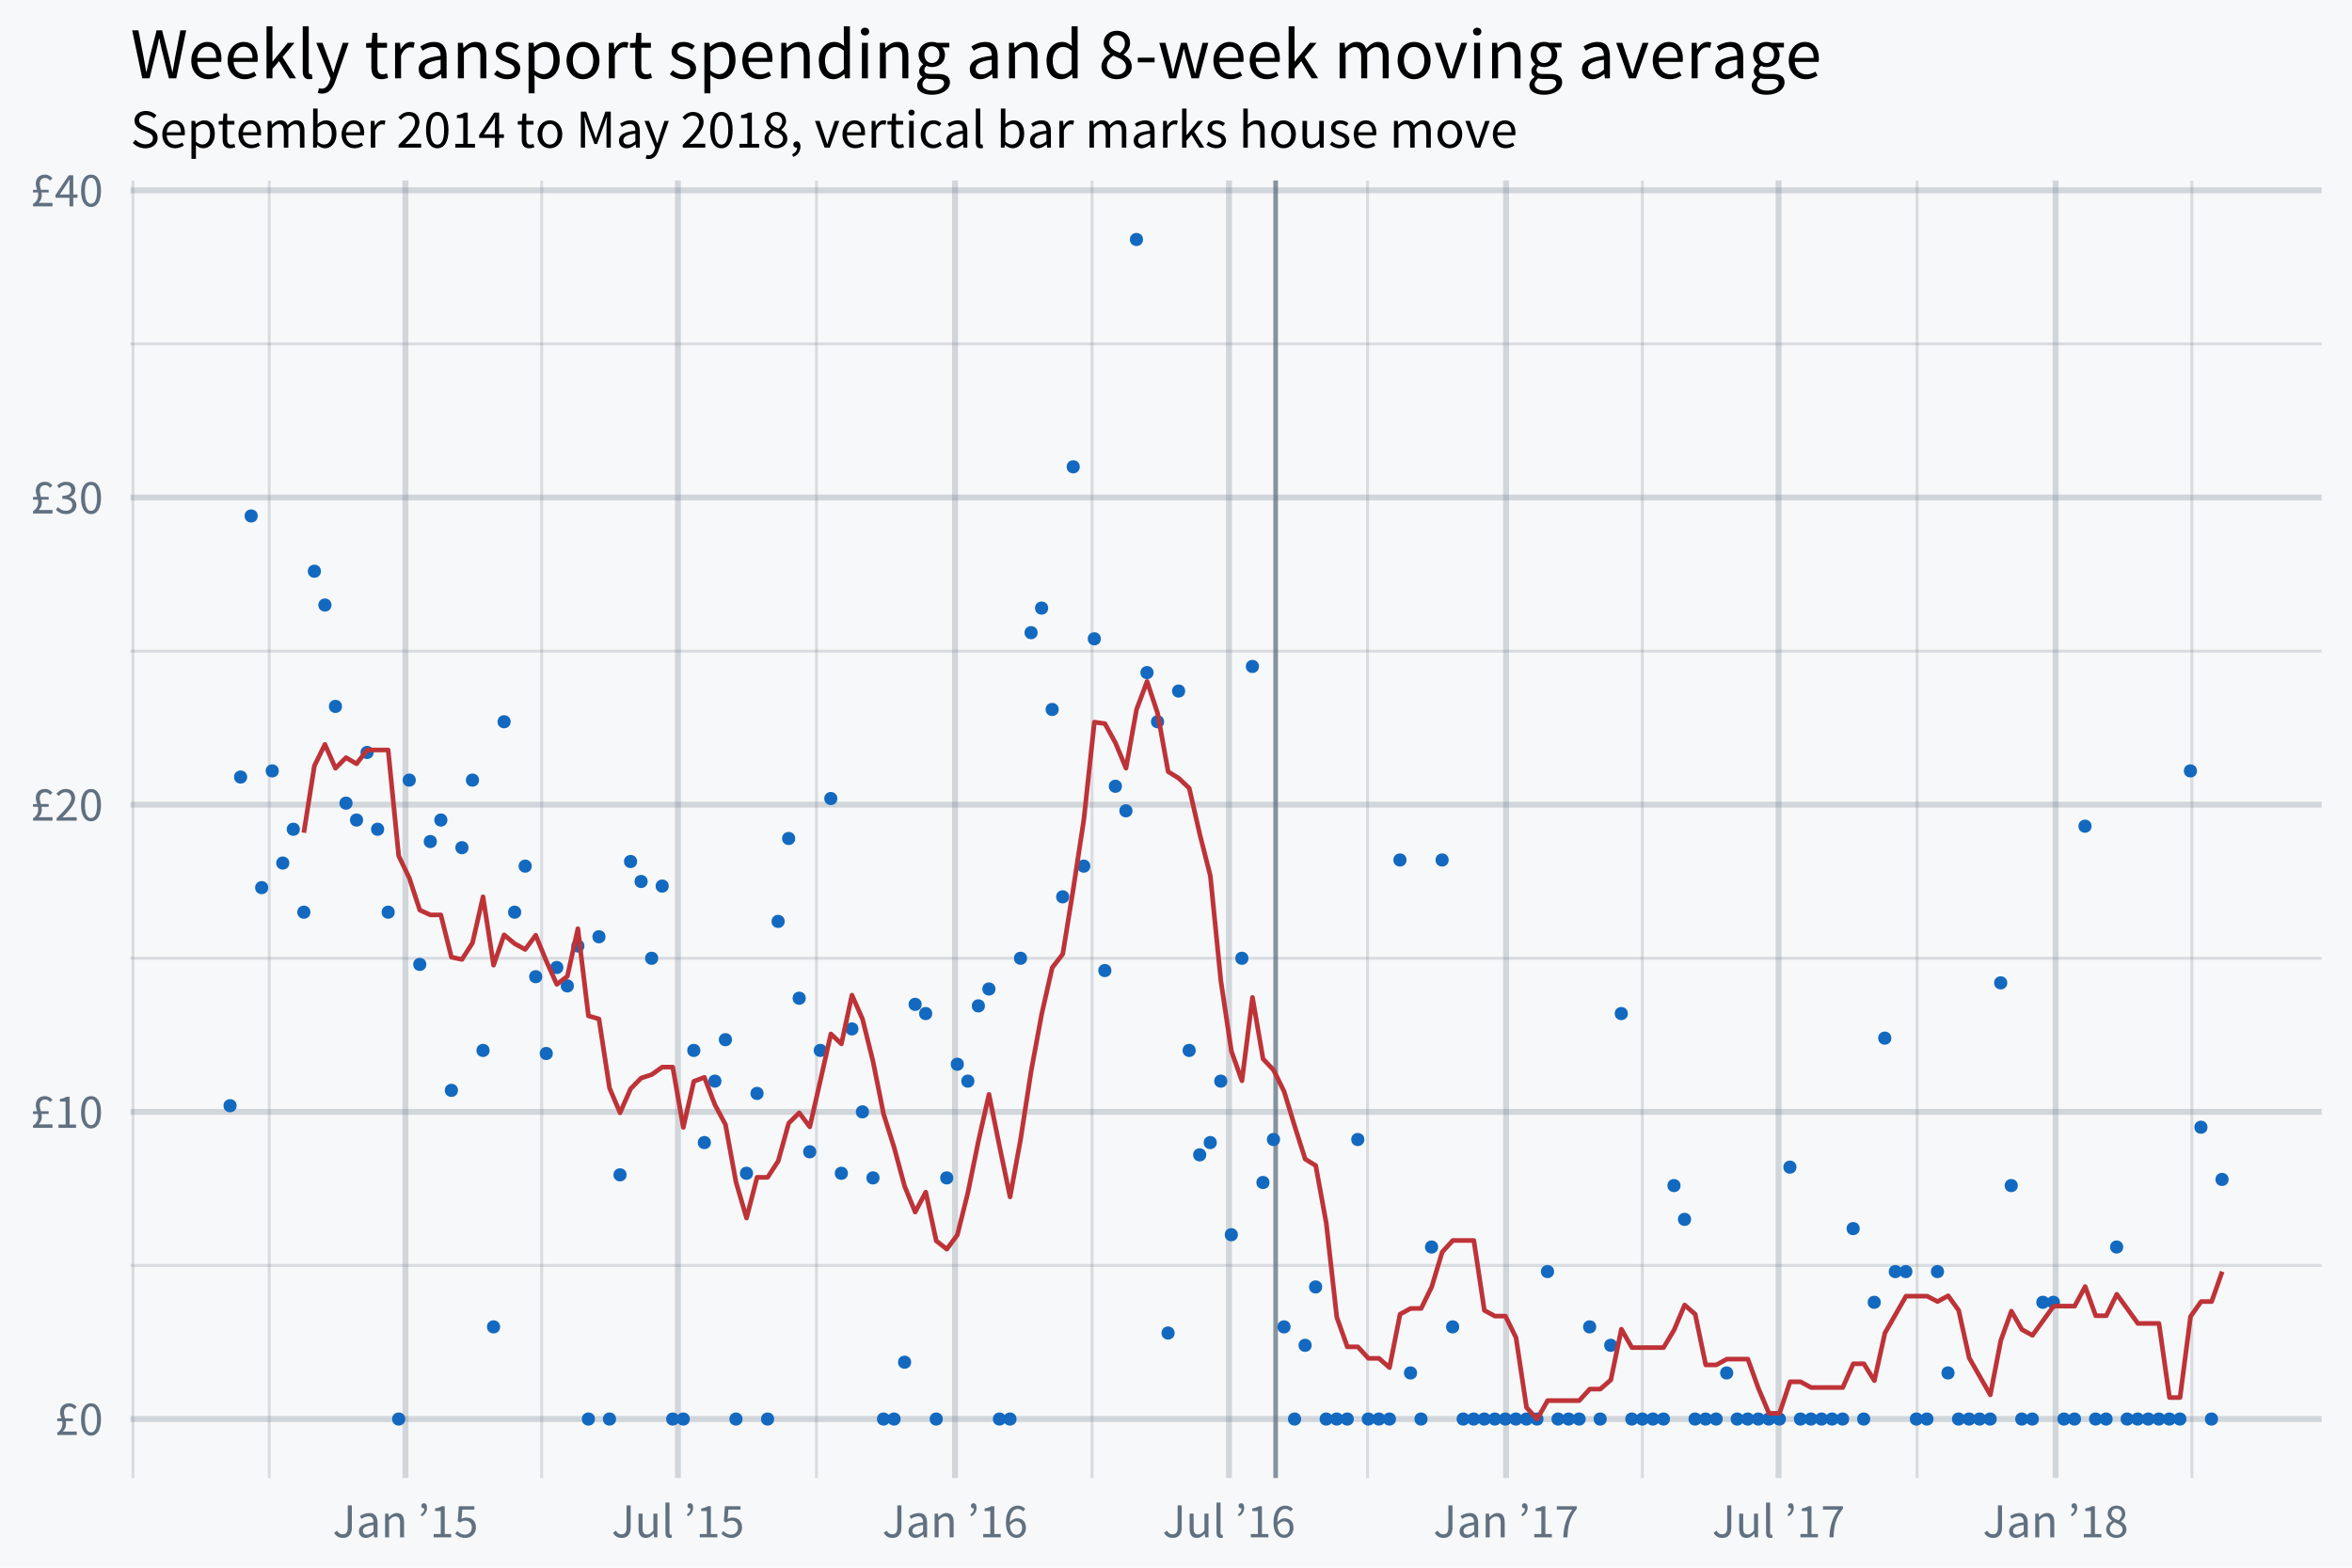 <svg xmlns="http://www.w3.org/2000/svg" xmlns:xlink="http://www.w3.org/1999/xlink" width="720" height="480" viewBox="0 0 540 360"><defs><symbol overflow="visible" id="A"><path d="M1.922-.797v-.047c.453-.453.703-.937.703-1.719 0-.234-.031-.421-.063-.624h1.641v-.626H2.422c-.14-.484-.266-.921-.266-1.39 0-.766.438-1.313 1.235-1.313.515 0 .859.25 1.14.594l.532-.516c-.391-.484-.938-.843-1.735-.843-1.25 0-2.078.797-2.078 2.062 0 .469.156.922.297 1.407h-.203l-.75.03v.595h1.125c.047.203.078.39.078.609 0 .844-.438 1.61-1.188 2.015V0h4.47v-.797zm0 0"/></symbol><symbol overflow="visible" id="B"><path d="M2.797.14c1.422 0 2.281-1.343 2.281-3.734 0-2.406-.86-3.687-2.281-3.687C1.359-7.281.5-6 .5-3.594c0 2.39.86 3.735 2.297 3.735zm0-.75c-.844 0-1.406-.89-1.406-2.984s.562-2.953 1.406-2.953c.828 0 1.375.86 1.375 2.953 0 2.094-.547 2.985-1.375 2.985zm0 0"/></symbol><symbol overflow="visible" id="C"><path d="M.89 0h4.032v-.766H3.438V-7.14h-.704c-.39.235-.859.407-1.515.516v.594h1.297v5.265H.89zm0 0"/></symbol><symbol overflow="visible" id="D"><path d="M.453 0h4.61v-.797H2.983c-.359 0-.796.031-1.187.063C3.484-2.5 4.703-3.828 4.703-5.172c0-1.266-.812-2.11-2.14-2.11-.922 0-1.563.438-2.157 1.095l.531.515c.407-.484.922-.86 1.516-.86.906 0 1.36.579 1.36 1.407 0 1.14-1.22 2.438-3.36 4.578zm0 0"/></symbol><symbol overflow="visible" id="E"><path d="M.297-.875C.766-.344 1.5.141 2.64.141 3.953.14 5-.641 5-1.906c0-.985-.688-1.61-1.547-1.813v-.047c.766-.296 1.297-.843 1.297-1.703 0-1.156-.89-1.812-2.14-1.812-.844 0-1.5.375-2.047.89l.484.594c.437-.437.937-.734 1.531-.734.766 0 1.235.437 1.235 1.125 0 .75-.5 1.343-2.032 1.343v.704c1.703 0 2.282.562 2.282 1.421 0 .797-.61 1.313-1.47 1.313-.843 0-1.405-.406-1.827-.86zm0 0"/></symbol><symbol overflow="visible" id="F"><path d="M1.172-2.719l1.656-2.437c.203-.344.406-.657.594-1h.047c-.031.375-.063.984-.063 1.375v2.062zm4.078 0h-.969V-7.14H3.25L.187-2.578v.61h3.22V0h.874v-1.969h.969zm0 0"/></symbol><symbol overflow="visible" id="G"><path d="M.344-1.047C.766-.266 1.438.141 2.375.141c1.438 0 2.031-1.032 2.031-2.297v-5.188H3.47v5.094c0 1.125-.406 1.563-1.188 1.563-.515 0-.937-.25-1.265-.829zm0 0"/></symbol><symbol overflow="visible" id="H"><path d="M.656-1.406C.656-.438 1.328.14 2.25.14c.672 0 1.281-.36 1.813-.797h.015L4.156 0h.766v-3.344c0-1.344-.563-2.234-1.89-2.234-.876 0-1.641.375-2.141.703l.359.64c.438-.296.984-.577 1.625-.577.89 0 1.125.671 1.125 1.359-2.313.265-3.344.86-3.344 2.047zm.906-.078c0-.688.61-1.141 2.438-1.36v1.516c-.531.469-.969.719-1.484.719-.547 0-.954-.25-.954-.875zm0 0"/></symbol><symbol overflow="visible" id="I"><path d="M.922 0h.922v-3.938c.547-.562.922-.843 1.484-.843.719 0 1.031.437 1.031 1.453V0h.922v-3.453c0-1.39-.515-2.125-1.656-2.125-.75 0-1.313.406-1.828.922h-.031l-.079-.782H.922zm0 0"/></symbol><symbol overflow="visible" id="K"><path d="M.969-4.828c.765-.453 1.187-1.094 1.187-1.984 0-.657-.265-1.016-.703-1.016-.344 0-.594.234-.594.625 0 .36.282.562.594.562.031 0 .063 0 .094-.015 0 .656-.281 1.031-.844 1.406zm0 0"/></symbol><symbol overflow="visible" id="L"><path d="M.281-.844c.485.5 1.203.985 2.344.985 1.234 0 2.406-.875 2.406-2.422 0-1.547-1-2.25-2.218-2.25-.438 0-.766.125-1.094.297l.187-2.125h2.766v-.782H1.094L.859-3.703l.5.312c.422-.28.72-.437 1.22-.437.921 0 1.515.578 1.515 1.562 0 1-.688 1.641-1.563 1.641-.844 0-1.375-.39-1.797-.813zm0 0"/></symbol><symbol overflow="visible" id="M"><path d="M.844-2c0 1.39.515 2.14 1.672 2.14.75 0 1.28-.39 1.78-.984h.032L4.406 0h.766v-5.438H4.25v3.86c-.516.64-.906.922-1.453.922-.719 0-1.031-.438-1.031-1.469v-3.313H.844zm0 0"/></symbol><symbol overflow="visible" id="N"><path d="M.922-1.094c0 .797.281 1.235.969 1.235.25 0 .406-.047.53-.094l-.124-.703c-.094.031-.14.031-.203.031-.14 0-.25-.11-.25-.406v-6.953H.922zm0 0"/></symbol><symbol overflow="visible" id="O"><path d="M3-.594c-.906 0-1.453-.75-1.563-2.14.485-.672 1.032-.938 1.485-.938.89 0 1.328.578 1.328 1.516C4.25-1.22 3.703-.594 3-.594zm1.984-5.922c-.406-.437-.953-.765-1.718-.765C1.844-7.281.53-6.171.53-3.313.531-1.015 1.61.142 3 .142c1.156 0 2.125-.938 2.125-2.297 0-1.469-.813-2.219-2.047-2.219-.578 0-1.219.36-1.672.906.047-2.265.89-3.047 1.89-3.047.438 0 .876.22 1.173.563zm0 0"/></symbol><symbol overflow="visible" id="P"><path d="M1.984 0h.954c.124-2.797.468-4.406 2.156-6.578v-.563H.5v.782h3.563C2.64-4.391 2.109-2.688 1.983 0zm0 0"/></symbol><symbol overflow="visible" id="Q"><path d="M1.281-1.922c0-.64.438-1.172 1-1.547 1.031.406 1.938.75 1.938 1.672 0 .734-.563 1.25-1.39 1.25-.876 0-1.548-.578-1.548-1.375zm2.032-1.984c-.876-.328-1.657-.688-1.657-1.531 0-.704.5-1.157 1.157-1.157.78 0 1.25.563 1.25 1.266 0 .516-.282 1-.75 1.422zM.453-1.828c0 1.14 1 1.969 2.344 1.969 1.39 0 2.312-.844 2.312-1.907 0-.968-.609-1.468-1.25-1.843v-.047c.438-.328.985-.969.985-1.719 0-1.11-.766-1.906-2.016-1.906-1.14 0-2.015.734-2.015 1.843 0 .75.468 1.266.984 1.641v.047c-.672.36-1.344 1-1.344 1.922zm0 0"/></symbol><symbol overflow="visible" id="R"><path d="M.531-1.078A3.982 3.982 0 0 0 3.421.156c1.735 0 2.813-1.047 2.813-2.36 0-1.218-.75-1.796-1.703-2.202l-1.172-.5c-.656-.282-1.375-.578-1.375-1.375 0-.75.625-1.219 1.547-1.219.766 0 1.375.313 1.875.781l.563-.672A3.39 3.39 0 0 0 3.53-8.406c-1.5 0-2.594.922-2.594 2.187 0 1.203.891 1.797 1.672 2.125l1.188.516c.781.36 1.36.625 1.36 1.469 0 .796-.641 1.343-1.72 1.343-.859 0-1.687-.421-2.28-1.03zm0 0"/></symbol><symbol overflow="visible" id="S"><path d="M.578-3.047c0 2 1.297 3.203 2.938 3.203C4.344.156 5-.14 5.53-.484l-.375-.672c-.453.281-.937.468-1.515.468-1.172 0-1.97-.828-2.047-2.14h4.14c.016-.156.032-.36.032-.578 0-1.75-.875-2.86-2.438-2.86-1.406 0-2.75 1.22-2.75 3.22zm1.016-.469c.125-1.234.906-1.937 1.75-1.937.969 0 1.515.687 1.515 1.937zm0 0"/></symbol><symbol overflow="visible" id="T"><path d="M2.047-.547c.562.438 1.125.703 1.687.703 1.407 0 2.657-1.234 2.657-3.297 0-1.906-.844-3.125-2.422-3.125-.719 0-1.406.391-1.953.844h-.032l-.093-.703h-.86v8.703h1.032V.516zm.015-.812v-3.22c.61-.53 1.126-.827 1.641-.827 1.156 0 1.61.906 1.61 2.265 0 1.5-.735 2.422-1.75 2.422-.407 0-.938-.172-1.5-.64zm0 0"/></symbol><symbol overflow="visible" id="U"><path d="M1.203-1.89c0 1.202.453 2.046 1.75 2.046.39 0 .797-.125 1.14-.234L3.892-.86c-.204.078-.485.171-.688.171-.703 0-.953-.437-.953-1.187v-3.406h1.656v-.844H2.25v-1.703h-.86l-.124 1.703-.97.063v.78h.907zm0 0"/></symbol><symbol overflow="visible" id="V"><path d="M1.031 0h1.032v-4.438c.562-.625 1.078-.937 1.546-.937.766 0 1.141.484 1.141 1.64V0h1.031v-4.438c.563-.625 1.063-.937 1.532-.937.765 0 1.14.484 1.14 1.64V0h1.031v-3.875c0-1.563-.609-2.39-1.859-2.39-.75 0-1.375.468-2.016 1.171-.25-.734-.765-1.172-1.687-1.172-.735 0-1.375.454-1.906 1.032h-.032l-.093-.891h-.86zm0 0"/></symbol><symbol overflow="visible" id="W"><path d="M1.031 0h.828l.094-.61h.031c.547.485 1.188.766 1.75.766 1.407 0 2.657-1.234 2.657-3.312 0-1.89-.844-3.11-2.438-3.11-.672 0-1.36.36-1.906.844l.015-1.11v-2.437h-1.03zm1.032-1.36v-3.218c.578-.531 1.124-.828 1.64-.828 1.156 0 1.61.906 1.61 2.265 0 1.5-.735 2.422-1.75 2.422-.407 0-.954-.172-1.5-.64zm0 0"/></symbol><symbol overflow="visible" id="X"><path d="M1.031 0h1.032v-3.922c.421-1.047 1.03-1.422 1.546-1.422.25 0 .391.047.594.11l.203-.907c-.203-.093-.39-.125-.656-.125-.688 0-1.313.485-1.734 1.25h-.032l-.093-1.109h-.86zm0 0"/></symbol><symbol overflow="visible" id="Z"><path d="M.5 0h5.188v-.89H3.358c-.406 0-.906.03-1.343.078 1.906-2 3.28-3.5 3.28-5 0-1.422-.921-2.375-2.405-2.375-1.047 0-1.766.5-2.438 1.218l.594.594c.469-.531 1.047-.969 1.719-.969 1.015 0 1.515.657 1.515 1.578 0 1.297-1.36 2.75-3.781 5.157zm0 0"/></symbol><symbol overflow="visible" id="aa"><path d="M3.14.156c1.594 0 2.563-1.5 2.563-4.203 0-2.687-.969-4.14-2.562-4.14-1.61 0-2.594 1.453-2.594 4.14C.547-1.344 1.53.156 3.14.156zm0-.844c-.953 0-1.578-1-1.578-3.359 0-2.344.625-3.312 1.579-3.312.921 0 1.562.968 1.562 3.312 0 2.36-.64 3.36-1.562 3.36zm0 0"/></symbol><symbol overflow="visible" id="ab"><path d="M1 0h4.531v-.86H3.86V-8.03h-.78c-.454.265-.97.469-1.704.594v.656h1.453V-.86H1zm0 0"/></symbol><symbol overflow="visible" id="ac"><path d="M1.313-3.047l1.875-2.75c.218-.39.453-.734.656-1.125h.047c-.032.422-.063 1.11-.063 1.547v2.328zm4.593 0H4.813V-8.03H3.655L.22-2.891v.672h3.61V0h.983v-2.219h1.094zm0 0"/></symbol><symbol overflow="visible" id="ad"><path d="M.578-3.047C.578-1.016 1.922.156 3.406.156c1.5 0 2.844-1.172 2.844-3.203 0-2.047-1.344-3.219-2.844-3.219-1.484 0-2.828 1.172-2.828 3.22zm1.078 0c0-1.406.719-2.375 1.75-2.375 1.063 0 1.766.969 1.766 2.375 0 1.39-.703 2.344-1.766 2.344-1.031 0-1.75-.953-1.75-2.344zm0 0"/></symbol><symbol overflow="visible" id="ae"><path d="M1.14 0h.97v-4.547c0-.734-.094-1.719-.141-2.437h.047l.656 1.828L4.266-.828h.593l1.594-4.328.656-1.828h.063c-.063.718-.14 1.703-.14 2.437V0h.984v-8.266H6.78L5.203-3.828l-.578 1.687h-.047l-.61-1.687-1.593-4.438H1.141zm0 0"/></symbol><symbol overflow="visible" id="af"><path d="M.734-1.594c0 1.11.766 1.75 1.797 1.75.75 0 1.438-.406 2.031-.89h.016L4.672 0h.86v-3.75c0-1.531-.626-2.516-2.126-2.516-.984 0-1.844.422-2.406.782l.406.718c.485-.328 1.11-.656 1.828-.656 1 0 1.266.766 1.266 1.547-2.61.281-3.766.953-3.766 2.281zm1.016-.062c0-.782.688-1.297 2.75-1.547V-1.5c-.594.531-1.094.813-1.672.813-.61 0-1.078-.282-1.078-.97zm0 0"/></symbol><symbol overflow="visible" id="ag"><path d="M.61 1.688L.421 2.5c.187.078.437.125.719.125C2.375 2.625 3 1.719 3.42.5l2.313-6.625H4.72l-1.094 3.39c-.156.547-.344 1.172-.516 1.735h-.046a73.762 73.762 0 0 0-.594-1.734l-1.25-3.391H.156L2.61.015 2.47.47c-.25.75-.688 1.312-1.39 1.312-.141 0-.329-.062-.47-.093zm0 0"/></symbol><symbol overflow="visible" id="ah"><path d="M1.453-2.156c0-.735.469-1.313 1.11-1.75 1.171.469 2.187.844 2.187 1.875 0 .828-.64 1.422-1.578 1.422-.985 0-1.719-.657-1.719-1.547zM3.72-4.375c-.969-.39-1.86-.781-1.86-1.75 0-.781.563-1.297 1.297-1.297.89 0 1.406.64 1.406 1.422 0 .594-.312 1.14-.843 1.625zM.516-2.047C.516-.78 1.64.156 3.14.156c1.562 0 2.609-.953 2.609-2.14 0-1.094-.688-1.657-1.406-2.079v-.046c.5-.375 1.11-1.094 1.11-1.938 0-1.25-.876-2.14-2.266-2.14-1.297 0-2.282.828-2.282 2.062 0 .844.531 1.438 1.125 1.86v.046C1.266-3.812.516-3.094.516-2.047zm0 0"/></symbol><symbol overflow="visible" id="ai"><path d="M.844 2.14C1.859 1.72 2.5.876 2.5-.218c0-.75-.328-1.218-.875-1.218-.422 0-.766.28-.766.734 0 .469.344.719.735.719.047 0 .093 0 .125-.016 0 .688-.422 1.219-1.125 1.531zm0 0"/></symbol><symbol overflow="visible" id="aj"><path d="M2.36 0h1.203l2.171-6.125h-1.03L3.546-2.641C3.375-2.047 3.172-1.42 3-.844h-.047c-.187-.578-.39-1.203-.578-1.797L1.219-6.125H.156zm0 0"/></symbol><symbol overflow="visible" id="ak"><path d="M1.563-7.375c.406 0 .718-.281.718-.672 0-.406-.312-.672-.719-.672-.406 0-.718.266-.718.672 0 .39.312.672.719.672zM1.03 0h1.032v-6.125H1.03zm0 0"/></symbol><symbol overflow="visible" id="al"><path d="M.578-3.047c0 2.031 1.25 3.203 2.875 3.203.735 0 1.438-.312 1.985-.797l-.47-.687c-.359.328-.843.625-1.437.625-1.11 0-1.875-.953-1.875-2.344 0-1.406.797-2.375 1.907-2.375.5 0 .874.234 1.234.547l.516-.672a2.498 2.498 0 0 0-1.782-.719c-1.578 0-2.953 1.172-2.953 3.22zm0 0"/></symbol><symbol overflow="visible" id="am"><path d="M1.031-1.234c0 .89.313 1.39 1.094 1.39.281 0 .453-.047.594-.11l-.14-.78c-.11.03-.157.03-.22.03-.156 0-.296-.124-.296-.452V-8.97H1.03zm0 0"/></symbol><symbol overflow="visible" id="an"><path d="M1.031 0h1.016v-1.61l1.156-1.343L4.984 0h1.141L3.797-3.672l2.047-2.453h-1.14l-2.61 3.234h-.047v-6.078H1.03zm0 0"/></symbol><symbol overflow="visible" id="ao"><path d="M.36-.688c.578.47 1.406.844 2.265.844 1.453 0 2.25-.844 2.25-1.828 0-1.156-.984-1.531-1.86-1.86C2.313-3.796 1.657-4 1.657-4.577c0-.469.344-.89 1.11-.89.546 0 .984.234 1.406.546l.484-.656c-.468-.375-1.125-.688-1.89-.688-1.329 0-2.11.75-2.11 1.735 0 1.031.953 1.453 1.828 1.765.657.25 1.391.532 1.391 1.157 0 .53-.406.953-1.203.953-.735 0-1.281-.297-1.797-.735zm0 0"/></symbol><symbol overflow="visible" id="ap"><path d="M1.031 0h1.032v-4.438c.624-.609 1.046-.937 1.671-.937.813 0 1.172.484 1.172 1.64V0h1.032v-3.875c0-1.563-.579-2.39-1.875-2.39-.844 0-1.454.452-2.032 1l.031-1.266V-8.97h-1.03zm0 0"/></symbol><symbol overflow="visible" id="aq"><path d="M.938-2.234c0 1.546.593 2.39 1.89 2.39.844 0 1.438-.453 2.016-1.11h.031L4.969 0h.843v-6.125h-1.03v4.344C4.202-1.063 3.765-.75 3.14-.75c-.813 0-1.157-.484-1.157-1.625v-3.75H.938zm0 0"/></symbol><symbol overflow="visible" id="ar"><path d="M2.719 0H4.39l1.625-6.64c.187-.844.39-1.641.546-2.5h.079c.156.859.328 1.656.53 2.5L8.829 0h1.688l2.28-11.016h-1.343l-1.156 6c-.219 1.172-.422 2.36-.625 3.547h-.063c-.265-1.187-.546-2.39-.812-3.547l-1.531-6H6l-1.531 6c-.25 1.172-.516 2.36-.782 3.547h-.062c-.203-1.187-.438-2.36-.64-3.547l-1.157-6H.391zm0 0"/></symbol><symbol overflow="visible" id="as"><path d="M.766-4.063C.766-1.39 2.5.204 4.687.204c1.11 0 1.985-.39 2.688-.844l-.484-.906c-.61.39-1.266.64-2.032.64-1.562 0-2.625-1.109-2.718-2.874h5.5c.03-.203.046-.469.046-.75 0-2.344-1.171-3.828-3.25-3.828C2.563-8.36.767-6.734.767-4.063zm1.343-.625c.172-1.64 1.22-2.578 2.36-2.578 1.281 0 2.015.922 2.015 2.579zm0 0"/></symbol><symbol overflow="visible" id="at"><path d="M1.375 0h1.36v-2.156l1.53-1.781L6.657 0h1.5L5.062-4.89l2.735-3.266H6.266L2.78-3.86h-.047v-8.094H1.375zm0 0"/></symbol><symbol overflow="visible" id="au"><path d="M1.375-1.64c0 1.187.422 1.843 1.469 1.843.36 0 .594-.047.781-.14L3.437-.97c-.14.031-.218.031-.296.031-.204 0-.391-.171-.391-.609v-10.406H1.375zm0 0"/></symbol><symbol overflow="visible" id="av"><path d="M.828 2.25L.547 3.344c.281.094.594.172.969.172C3.156 3.516 4 2.28 4.562.672l3.079-8.828H6.297L4.844-3.641c-.219.72-.453 1.563-.688 2.297h-.078c-.25-.75-.531-1.593-.781-2.297L1.625-8.156H.203L3.484.016l-.187.609c-.344 1-.922 1.75-1.86 1.75-.187 0-.453-.078-.609-.125zm0 0"/></symbol><symbol overflow="visible" id="ax"><path d="M1.61-2.516c0 1.61.593 2.72 2.343 2.72.5 0 1.047-.157 1.5-.298L5.187-1.14c-.265.094-.64.22-.921.22C3.328-.922 3-1.5 3-2.5v-4.531h2.203v-1.125H3v-2.297H1.844l-.172 2.297-1.266.078v1.047H1.61zm0 0"/></symbol><symbol overflow="visible" id="ay"><path d="M1.375 0H2.75v-5.234c.563-1.391 1.375-1.891 2.078-1.891.328 0 .516.047.781.14l.266-1.218c-.266-.11-.516-.156-.875-.156-.922 0-1.766.656-2.313 1.671h-.046l-.125-1.468H1.375zm0 0"/></symbol><symbol overflow="visible" id="az"><path d="M.969-2.11C.969-.655 2 .204 3.375.204c1.016 0 1.922-.531 2.703-1.172h.031L6.234 0h1.141v-5c0-2.031-.844-3.36-2.844-3.36-1.312 0-2.453.563-3.203 1.047l.547.97c.64-.438 1.484-.876 2.438-.876C5.64-7.219 6-6.219 6-5.172 2.516-4.782.969-3.89.969-2.109zm1.36-.109c0-1.047.937-1.719 3.671-2.047V-2c-.797.703-1.453 1.094-2.234 1.094-.813 0-1.438-.39-1.438-1.313zm0 0"/></symbol><symbol overflow="visible" id="aA"><path d="M1.375 0H2.75v-5.906c.828-.828 1.406-1.266 2.234-1.266 1.079 0 1.547.656 1.547 2.188V0h1.375v-5.172c0-2.078-.765-3.187-2.484-3.187-1.125 0-1.969.593-2.734 1.375H2.64l-.125-1.172H1.375zm0 0"/></symbol><symbol overflow="visible" id="aB"><path d="M.469-.922C1.25-.282 2.344.203 3.516.203 5.437.203 6.5-.907 6.5-2.234c0-1.547-1.313-2.032-2.484-2.47-.922-.359-1.813-.64-1.813-1.405 0-.625.469-1.188 1.485-1.188.734 0 1.312.313 1.874.734l.657-.875c-.625-.5-1.516-.921-2.547-.921-1.75 0-2.797 1-2.797 2.312 0 1.375 1.281 1.938 2.438 2.36.89.328 1.859.703 1.859 1.53 0 .72-.531 1.282-1.61 1.282-.968 0-1.703-.406-2.406-.969zm0 0"/></symbol><symbol overflow="visible" id="aC"><path d="M2.719-.734c.765.578 1.515.937 2.265.937 1.875 0 3.532-1.625 3.532-4.406 0-2.531-1.125-4.156-3.22-4.156-.968 0-1.874.515-2.609 1.14h-.046l-.125-.937H1.375V3.438H2.75V.688zm.031-1.079v-4.28c.813-.72 1.5-1.11 2.188-1.11 1.546 0 2.156 1.203 2.156 3 0 2.016-1 3.25-2.344 3.25-.531 0-1.25-.235-2-.86zm0 0"/></symbol><symbol overflow="visible" id="aD"><path d="M.766-4.063c0 2.704 1.78 4.266 3.78 4.266 2 0 3.782-1.562 3.782-4.266 0-2.734-1.781-4.296-3.781-4.296S.766-6.797.766-4.063zm1.437 0c0-1.89.953-3.156 2.344-3.156 1.422 0 2.36 1.266 2.36 3.157 0 1.859-.938 3.125-2.36 3.125-1.39 0-2.344-1.266-2.344-3.125zm0 0"/></symbol><symbol overflow="visible" id="aE"><path d="M.797-4.063c0 2.72 1.312 4.266 3.375 4.266C5.125.203 6-.328 6.64-.953h.046l.11.953h1.14v-11.953h-1.39v3.14l.078 1.391c-.734-.594-1.344-.937-2.297-.937-1.86 0-3.531 1.64-3.531 4.296zm1.422-.015c0-1.875 1.047-3.125 2.344-3.125.671 0 1.296.234 1.984.86v4.265c-.672.75-1.328 1.125-2.078 1.125-1.422 0-2.25-1.188-2.25-3.125zm0 0"/></symbol><symbol overflow="visible" id="aF"><path d="M2.078-9.844c.547 0 .969-.375.969-.89 0-.532-.422-.891-.969-.891-.531 0-.953.36-.953.89 0 .516.422.891.953.891zM1.375 0H2.75v-8.156H1.375zm0 0"/></symbol><symbol overflow="visible" id="aG"><path d="M1.969 1.375c0-.469.25-.953.843-1.375.344.094.735.14 1.047.14h1.422c1.047 0 1.64.25 1.64 1 0 .86-1.03 1.673-2.593 1.673-1.469 0-2.36-.563-2.36-1.438zM.75 1.563c0 1.406 1.39 2.203 3.375 2.203 2.547 0 4.14-1.313 4.14-2.829C8.266-.421 7.313-1 5.407-1H3.828c-1.11 0-1.437-.375-1.437-.89 0-.454.234-.735.515-.985.375.188.828.281 1.219.281 1.672 0 3-1.078 3-2.828 0-.687-.281-1.312-.672-1.687h1.672v-1.047H5.297a3.214 3.214 0 0 0-1.172-.203c-1.656 0-3.063 1.125-3.063 2.906 0 .969.516 1.766 1.047 2.187v.079c-.406.28-.89.812-.89 1.515 0 .625.328 1.063.734 1.313v.078C1.203.219.75.875.75 1.563zm3.375-5.079c-.938 0-1.719-.75-1.719-1.937 0-1.203.766-1.906 1.719-1.906.969 0 1.734.703 1.734 1.906 0 1.187-.78 1.937-1.734 1.937zm0 0"/></symbol><symbol overflow="visible" id="aH"><path d="M1.938-2.875c0-.969.625-1.766 1.484-2.328 1.547.625 2.906 1.125 2.906 2.5 0 1.11-.86 1.875-2.094 1.875-1.312 0-2.296-.844-2.296-2.047zm3.015-2.969c-1.297-.5-2.469-1.047-2.469-2.312 0-1.047.735-1.735 1.735-1.735 1.172 0 1.86.844 1.86 1.891 0 .797-.407 1.516-1.126 2.156zM.687-2.734c0 1.687 1.5 2.937 3.516 2.937 2.078 0 3.453-1.266 3.453-2.86 0-1.437-.906-2.202-1.86-2.75v-.062c.657-.515 1.47-1.468 1.47-2.593 0-1.657-1.157-2.86-3.016-2.86-1.734 0-3.047 1.11-3.047 2.766 0 1.125.719 1.906 1.5 2.469v.062c-1 .531-2.015 1.5-2.015 2.89zm0 0"/></symbol><symbol overflow="visible" id="aI"><path d="M.688-3.672h3.859v-1.062H.687zm0 0"/></symbol><symbol overflow="visible" id="aJ"><path d="M2.672 0h1.61l1.14-4.36c.219-.78.39-1.546.578-2.374h.063c.203.828.359 1.578.562 2.343L7.797 0h1.672l2.187-8.156h-1.312L9.156-3.437c-.172.765-.328 1.5-.5 2.265h-.078c-.187-.766-.36-1.5-.562-2.266L6.734-8.155H5.391L4.125-3.437c-.188.75-.36 1.5-.547 2.265h-.062c-.157-.766-.313-1.5-.5-2.266L1.812-8.155H.407zm0 0"/></symbol><symbol overflow="visible" id="aK"><path d="M1.375 0H2.75v-5.906c.766-.844 1.453-1.266 2.047-1.266 1.047 0 1.531.656 1.531 2.188V0h1.375v-5.906c.766-.844 1.422-1.266 2.063-1.266 1.015 0 1.5.656 1.5 2.188V0h1.375v-5.172c0-2.078-.797-3.187-2.485-3.187-.984 0-1.828.64-2.687 1.562-.328-.984-1-1.562-2.25-1.562-.969 0-1.828.593-2.532 1.375h-.046l-.125-1.172H1.375zm0 0"/></symbol><symbol overflow="visible" id="aL"><path d="M3.14 0h1.61l2.89-8.156H6.282L4.734-3.531c-.234.812-.5 1.64-.734 2.406h-.063a48.317 48.317 0 0 1-.765-2.406L1.625-8.156H.203zm0 0"/></symbol><clipPath id="a"><path d="M29.953 290H534v1H29.953zm0 0"/></clipPath><clipPath id="b"><path d="M29.953 219H534v2H29.953zm0 0"/></clipPath><clipPath id="c"><path d="M29.953 149H534v1H29.953zm0 0"/></clipPath><clipPath id="d"><path d="M29.953 78H534v2H29.953zm0 0"/></clipPath><clipPath id="e"><path d="M30 41.453h1V340h-1zm0 0"/></clipPath><clipPath id="f"><path d="M61 41.453h2V340h-2zm0 0"/></clipPath><clipPath id="g"><path d="M124 41.453h1V340h-1zm0 0"/></clipPath><clipPath id="h"><path d="M187 41.453h1V340h-1zm0 0"/></clipPath><clipPath id="i"><path d="M250 41.453h2V340h-2zm0 0"/></clipPath><clipPath id="j"><path d="M313 41.453h2V340h-2zm0 0"/></clipPath><clipPath id="k"><path d="M376 41.453h2V340h-2zm0 0"/></clipPath><clipPath id="l"><path d="M439 41.453h2V340h-2zm0 0"/></clipPath><clipPath id="m"><path d="M502 41.453h2V340h-2zm0 0"/></clipPath><clipPath id="n"><path d="M29.953 325H534v2H29.953zm0 0"/></clipPath><clipPath id="o"><path d="M29.953 254H534v3H29.953zm0 0"/></clipPath><clipPath id="p"><path d="M29.953 184H534v2H29.953zm0 0"/></clipPath><clipPath id="q"><path d="M29.953 113H534v2H29.953zm0 0"/></clipPath><clipPath id="r"><path d="M29.953 43H534v2H29.953zm0 0"/></clipPath><clipPath id="s"><path d="M92 41.453h2v298.953h-2zm0 0"/></clipPath><clipPath id="t"><path d="M154 41.453h3v298.953h-3zm0 0"/></clipPath><clipPath id="u"><path d="M218 41.453h2v298.953h-2zm0 0"/></clipPath><clipPath id="v"><path d="M281 41.453h2v298.953h-2zm0 0"/></clipPath><clipPath id="w"><path d="M345 41.453h2v298.953h-2zm0 0"/></clipPath><clipPath id="x"><path d="M407 41.453h3v298.953h-3zm0 0"/></clipPath><clipPath id="y"><path d="M471 41.453h2v298.953h-2zm0 0"/></clipPath><clipPath id="z"><path d="M292 41.453h2V340h-2zm0 0"/></clipPath></defs><path fill="#fff" d="M0 0h540v360H0z"/><path fill="#f7f8f9" d="M0 0h540v360H0z"/><g clip-path="url(#a)"><path d="M29.953 290.594h503.074" fill="none" stroke-width=".679" stroke-linejoin="round" stroke="#607080" stroke-opacity=".2" stroke-miterlimit="10"/></g><g clip-path="url(#b)"><path d="M29.953 220.055h503.074" fill="none" stroke-width=".679" stroke-linejoin="round" stroke="#607080" stroke-opacity=".2" stroke-miterlimit="10"/></g><g clip-path="url(#c)"><path d="M29.953 149.516h503.074" fill="none" stroke-width=".679" stroke-linejoin="round" stroke="#607080" stroke-opacity=".2" stroke-miterlimit="10"/></g><g clip-path="url(#d)"><path d="M29.953 78.977h503.074" fill="none" stroke-width=".679" stroke-linejoin="round" stroke="#607080" stroke-opacity=".2" stroke-miterlimit="10"/></g><g clip-path="url(#e)"><path d="M30.535 339.406V41.453" fill="none" stroke-width=".679" stroke-linejoin="round" stroke="#607080" stroke-opacity=".2" stroke-miterlimit="10"/></g><g clip-path="url(#f)"><path d="M61.813 339.406V41.453" fill="none" stroke-width=".679" stroke-linejoin="round" stroke="#607080" stroke-opacity=".2" stroke-miterlimit="10"/></g><g clip-path="url(#g)"><path d="M124.367 339.406V41.453" fill="none" stroke-width=".679" stroke-linejoin="round" stroke="#607080" stroke-opacity=".2" stroke-miterlimit="10"/></g><g clip-path="url(#h)"><path d="M187.453 339.406V41.453" fill="none" stroke-width=".679" stroke-linejoin="round" stroke="#607080" stroke-opacity=".2" stroke-miterlimit="10"/></g><g clip-path="url(#i)"><path d="M250.715 339.406V41.453" fill="none" stroke-width=".679" stroke-linejoin="round" stroke="#607080" stroke-opacity=".2" stroke-miterlimit="10"/></g><g clip-path="url(#j)"><path d="M313.973 339.406V41.453" fill="none" stroke-width=".679" stroke-linejoin="round" stroke="#607080" stroke-opacity=".2" stroke-miterlimit="10"/></g><g clip-path="url(#k)"><path d="M377.063 339.406V41.453" fill="none" stroke-width=".679" stroke-linejoin="round" stroke="#607080" stroke-opacity=".2" stroke-miterlimit="10"/></g><g clip-path="url(#l)"><path d="M440.148 339.406V41.453" fill="none" stroke-width=".679" stroke-linejoin="round" stroke="#607080" stroke-opacity=".2" stroke-miterlimit="10"/></g><g clip-path="url(#m)"><path d="M503.234 339.406V41.453" fill="none" stroke-width=".679" stroke-linejoin="round" stroke="#607080" stroke-opacity=".2" stroke-miterlimit="10"/></g><g clip-path="url(#n)"><path d="M29.953 325.863h503.074" fill="none" stroke-width="1.358" stroke-linejoin="round" stroke="#607080" stroke-opacity=".251" stroke-miterlimit="10"/></g><g clip-path="url(#o)"><path d="M29.953 255.324h503.074" fill="none" stroke-width="1.358" stroke-linejoin="round" stroke="#607080" stroke-opacity=".251" stroke-miterlimit="10"/></g><g clip-path="url(#p)"><path d="M29.953 184.785h503.074" fill="none" stroke-width="1.358" stroke-linejoin="round" stroke="#607080" stroke-opacity=".251" stroke-miterlimit="10"/></g><g clip-path="url(#q)"><path d="M29.953 114.246h503.074" fill="none" stroke-width="1.358" stroke-linejoin="round" stroke="#607080" stroke-opacity=".251" stroke-miterlimit="10"/></g><g clip-path="url(#r)"><path d="M29.953 43.71h503.074" fill="none" stroke-width="1.358" stroke-linejoin="round" stroke="#607080" stroke-opacity=".251" stroke-miterlimit="10"/></g><g clip-path="url(#s)"><path d="M93.09 339.406V41.453" fill="none" stroke-width="1.358" stroke-linejoin="round" stroke="#607080" stroke-opacity=".251" stroke-miterlimit="10"/></g><g clip-path="url(#t)"><path d="M155.645 339.406V41.453" fill="none" stroke-width="1.358" stroke-linejoin="round" stroke="#607080" stroke-opacity=".251" stroke-miterlimit="10"/></g><g clip-path="url(#u)"><path d="M219.266 339.406V41.453" fill="none" stroke-width="1.358" stroke-linejoin="round" stroke="#607080" stroke-opacity=".251" stroke-miterlimit="10"/></g><g clip-path="url(#v)"><path d="M282.164 339.406V41.453" fill="none" stroke-width="1.358" stroke-linejoin="round" stroke="#607080" stroke-opacity=".251" stroke-miterlimit="10"/></g><g clip-path="url(#w)"><path d="M345.785 339.406V41.453" fill="none" stroke-width="1.358" stroke-linejoin="round" stroke="#607080" stroke-opacity=".251" stroke-miterlimit="10"/></g><g clip-path="url(#x)"><path d="M408.34 339.406V41.453" fill="none" stroke-width="1.358" stroke-linejoin="round" stroke="#607080" stroke-opacity=".251" stroke-miterlimit="10"/></g><g clip-path="url(#y)"><path d="M471.957 339.406V41.453" fill="none" stroke-width="1.358" stroke-linejoin="round" stroke="#607080" stroke-opacity=".251" stroke-miterlimit="10"/></g><g clip-path="url(#z)"><path d="M292.879 339.406V41.453" fill="none" stroke-width="1.067" stroke-linejoin="round" stroke="#607080" stroke-opacity=".749" stroke-miterlimit="10"/></g><path d="M53.977 253.914c0 1.54-2.309 1.54-2.309 0 0-1.539 2.309-1.539 2.309 0M56.395 178.438c0 1.539-2.31 1.539-2.31 0 0-1.54 2.31-1.54 2.31 0M58.816 118.48c0 1.54-2.308 1.54-2.308 0 0-1.539 2.308-1.539 2.308 0M61.234 203.832c0 1.54-2.308 1.54-2.308 0 0-1.539 2.308-1.539 2.308 0M63.656 177.027c0 1.54-2.312 1.54-2.312 0 0-1.539 2.312-1.539 2.312 0M66.074 198.188c0 1.539-2.308 1.539-2.308 0 0-1.54 2.308-1.54 2.308 0M68.496 190.43c0 1.539-2.312 1.539-2.312 0 0-1.54 2.312-1.54 2.312 0M70.914 209.473c0 1.543-2.309 1.543-2.309 0 0-1.54 2.31-1.54 2.31 0M73.332 131.176c0 1.539-2.309 1.539-2.309 0 0-1.54 2.309-1.54 2.309 0M75.754 138.938c0 1.539-2.309 1.539-2.309 0 0-1.54 2.309-1.54 2.309 0M78.172 162.215c0 1.539-2.309 1.539-2.309 0 0-1.54 2.309-1.54 2.309 0M80.594 184.434c0 1.539-2.309 1.539-2.309 0 0-1.54 2.309-1.54 2.309 0M83.012 188.313c0 1.539-2.309 1.539-2.309 0 0-1.54 2.309-1.54 2.309 0M85.434 172.793c0 1.539-2.309 1.539-2.309 0 0-1.54 2.309-1.54 2.309 0M87.852 190.43c0 1.539-2.309 1.539-2.309 0 0-1.54 2.309-1.54 2.309 0M90.273 209.473c0 1.543-2.308 1.543-2.308 0 0-1.54 2.308-1.54 2.308 0M92.691 325.863c0 1.54-2.308 1.54-2.308 0 0-1.539 2.308-1.539 2.308 0M95.113 179.145c0 1.539-2.312 1.539-2.312 0 0-1.543 2.312-1.543 2.312 0M97.531 221.465c0 1.539-2.308 1.539-2.308 0 0-1.54 2.308-1.54 2.308 0M99.953 193.25c0 1.54-2.312 1.54-2.312 0s2.312-1.54 2.312 0M102.371 188.313c0 1.539-2.308 1.539-2.308 0 0-1.54 2.308-1.54 2.308 0M104.79 250.387c0 1.539-2.31 1.539-2.31 0 0-1.54 2.31-1.54 2.31 0M107.21 194.66c0 1.54-2.308 1.54-2.308 0 0-1.539 2.309-1.539 2.309 0M109.629 179.145c0 1.539-2.309 1.539-2.309 0 0-1.543 2.309-1.543 2.309 0M112.05 241.215c0 1.543-2.308 1.543-2.308 0 0-1.54 2.309-1.54 2.309 0M114.469 304.7c0 1.542-2.309 1.542-2.309 0 0-1.54 2.309-1.54 2.309 0M116.89 165.742c0 1.54-2.308 1.54-2.308 0 0-1.539 2.309-1.539 2.309 0M119.309 209.473c0 1.543-2.309 1.543-2.309 0 0-1.54 2.309-1.54 2.309 0M121.73 198.895c0 1.539-2.308 1.539-2.308 0 0-1.54 2.308-1.54 2.308 0M124.148 224.29c0 1.538-2.308 1.538-2.308 0 0-1.544 2.308-1.544 2.308 0M126.57 241.922c0 1.539-2.308 1.539-2.308 0 0-1.54 2.308-1.54 2.308 0M128.988 222.172c0 1.539-2.308 1.539-2.308 0 0-1.54 2.308-1.54 2.308 0M131.41 226.402c0 1.54-2.312 1.54-2.312 0 0-1.539 2.312-1.539 2.312 0M133.828 217.234c0 1.54-2.308 1.54-2.308 0 0-1.539 2.308-1.539 2.308 0M136.246 325.863c0 1.54-2.309 1.54-2.309 0 0-1.539 2.31-1.539 2.31 0M138.668 215.117c0 1.54-2.309 1.54-2.309 0 0-1.539 2.309-1.539 2.309 0M141.086 325.863c0 1.54-2.309 1.54-2.309 0 0-1.539 2.309-1.539 2.309 0M143.508 269.785c0 1.54-2.309 1.54-2.309 0 0-1.539 2.309-1.539 2.309 0M145.926 197.836c0 1.539-2.309 1.539-2.309 0 0-1.54 2.309-1.54 2.309 0M148.348 202.422c0 1.539-2.309 1.539-2.309 0 0-1.54 2.309-1.54 2.309 0M150.766 220.055c0 1.539-2.309 1.539-2.309 0 0-1.54 2.309-1.54 2.309 0M153.188 203.48c0 1.54-2.31 1.54-2.31 0 0-1.542 2.31-1.542 2.31 0M155.605 325.863c0 1.54-2.308 1.54-2.308 0 0-1.539 2.308-1.539 2.308 0M158.027 325.863c0 1.54-2.308 1.54-2.308 0 0-1.539 2.308-1.539 2.308 0M160.445 241.215c0 1.543-2.308 1.543-2.308 0 0-1.54 2.308-1.54 2.308 0M162.867 262.379c0 1.539-2.312 1.539-2.312 0 0-1.54 2.312-1.54 2.312 0M165.285 248.27c0 1.539-2.308 1.539-2.308 0 0-1.54 2.308-1.54 2.308 0M167.707 238.746c0 1.543-2.312 1.543-2.312 0 0-1.539 2.312-1.539 2.312 0M170.125 325.863c0 1.54-2.309 1.54-2.309 0 0-1.539 2.309-1.539 2.309 0M172.543 269.434c0 1.539-2.309 1.539-2.309 0 0-1.543 2.309-1.543 2.309 0M174.965 251.094c0 1.539-2.309 1.539-2.309 0 0-1.543 2.309-1.543 2.309 0M177.383 325.863c0 1.54-2.309 1.54-2.309 0 0-1.539 2.309-1.539 2.309 0M179.805 211.59c0 1.539-2.309 1.539-2.309 0 0-1.54 2.309-1.54 2.309 0M182.223 192.547c0 1.539-2.309 1.539-2.309 0 0-1.543 2.309-1.543 2.309 0M184.645 229.227c0 1.539-2.31 1.539-2.31 0 0-1.54 2.31-1.54 2.31 0M187.063 264.496c0 1.54-2.31 1.54-2.31 0 0-1.543 2.31-1.543 2.31 0M189.484 241.215c0 1.543-2.308 1.543-2.308 0 0-1.54 2.308-1.54 2.308 0M191.902 183.375c0 1.54-2.308 1.54-2.308 0s2.308-1.54 2.308 0M194.324 269.434c0 1.539-2.312 1.539-2.312 0 0-1.543 2.312-1.543 2.312 0M196.742 236.277c0 1.54-2.308 1.54-2.308 0 0-1.539 2.308-1.539 2.308 0M199.164 255.324c0 1.54-2.312 1.54-2.312 0 0-1.539 2.312-1.539 2.312 0M201.582 270.488c0 1.543-2.309 1.543-2.309 0 0-1.539 2.309-1.539 2.309 0M204 325.863c0 1.54-2.309 1.54-2.309 0 0-1.539 2.309-1.539 2.309 0M206.422 325.863c0 1.54-2.309 1.54-2.309 0 0-1.539 2.309-1.539 2.309 0M208.84 312.813c0 1.539-2.309 1.539-2.309 0 0-1.54 2.309-1.54 2.309 0M211.262 230.637c0 1.539-2.309 1.539-2.309 0 0-1.54 2.309-1.54 2.309 0M213.68 232.754c0 1.539-2.309 1.539-2.309 0 0-1.543 2.309-1.543 2.309 0M216.102 325.863c0 1.54-2.309 1.54-2.309 0 0-1.539 2.309-1.539 2.309 0M218.52 270.488c0 1.543-2.31 1.543-2.31 0 0-1.539 2.31-1.539 2.31 0M220.941 244.39c0 1.54-2.308 1.54-2.308 0 0-1.538 2.308-1.538 2.308 0M223.36 248.27c0 1.539-2.31 1.539-2.31 0 0-1.54 2.31-1.54 2.31 0M225.781 230.988c0 1.54-2.308 1.54-2.308 0 0-1.539 2.308-1.539 2.308 0M228.2 227.11c0 1.538-2.31 1.538-2.31 0 0-1.54 2.31-1.54 2.31 0M230.621 325.863c0 1.54-2.312 1.54-2.312 0 0-1.539 2.312-1.539 2.312 0M233.04 325.863c0 1.54-2.31 1.54-2.31 0 0-1.539 2.31-1.539 2.31 0M235.457 220.055c0 1.539-2.309 1.539-2.309 0 0-1.54 2.309-1.54 2.309 0M237.879 145.285c0 1.54-2.309 1.54-2.309 0 0-1.539 2.309-1.539 2.309 0M240.297 139.64c0 1.54-2.309 1.54-2.309 0 0-1.538 2.309-1.538 2.309 0M242.719 162.918c0 1.539-2.309 1.539-2.309 0 0-1.54 2.309-1.54 2.309 0M245.137 205.95c0 1.538-2.309 1.538-2.309 0 0-1.544 2.309-1.544 2.309 0M247.559 107.195c0 1.54-2.309 1.54-2.309 0 0-1.539 2.309-1.539 2.309 0M249.977 198.895c0 1.539-2.309 1.539-2.309 0 0-1.54 2.309-1.54 2.309 0M252.398 146.695c0 1.54-2.308 1.54-2.308 0 0-1.539 2.308-1.539 2.308 0M254.816 222.875c0 1.543-2.308 1.543-2.308 0 0-1.54 2.308-1.54 2.308 0M257.238 180.555c0 1.539-2.308 1.539-2.308 0 0-1.54 2.308-1.54 2.308 0M259.656 186.195c0 1.54-2.308 1.54-2.308 0 0-1.539 2.308-1.539 2.308 0M262.078 54.996c0 1.54-2.312 1.54-2.312 0 0-1.539 2.312-1.539 2.312 0M264.496 154.453c0 1.54-2.308 1.54-2.308 0 0-1.539 2.308-1.539 2.308 0M266.918 165.742c0 1.54-2.313 1.54-2.313 0 0-1.539 2.313-1.539 2.313 0M269.336 306.113c0 1.54-2.309 1.54-2.309 0 0-1.539 2.309-1.539 2.309 0M271.754 158.688c0 1.539-2.309 1.539-2.309 0 0-1.54 2.309-1.54 2.309 0M274.176 241.215c0 1.543-2.309 1.543-2.309 0 0-1.54 2.309-1.54 2.309 0M276.594 265.2c0 1.538-2.309 1.538-2.309 0 0-1.54 2.309-1.54 2.309 0M279.016 262.379c0 1.539-2.309 1.539-2.309 0 0-1.54 2.309-1.54 2.309 0M281.434 248.27c0 1.539-2.309 1.539-2.309 0 0-1.54 2.309-1.54 2.309 0M283.855 283.54c0 1.538-2.308 1.538-2.308 0 0-1.54 2.308-1.54 2.308 0M286.273 220.055c0 1.539-2.308 1.539-2.308 0 0-1.54 2.308-1.54 2.308 0M288.695 153.043c0 1.539-2.308 1.539-2.308 0 0-1.54 2.308-1.54 2.308 0M291.113 271.547c0 1.539-2.308 1.539-2.308 0 0-1.54 2.308-1.54 2.308 0M293.535 261.672c0 1.539-2.312 1.539-2.312 0 0-1.54 2.312-1.54 2.312 0M295.953 304.7c0 1.542-2.308 1.542-2.308 0 0-1.54 2.308-1.54 2.308 0M298.375 325.863c0 1.54-2.313 1.54-2.313 0 0-1.539 2.313-1.539 2.313 0M300.793 308.934c0 1.539-2.309 1.539-2.309 0 0-1.54 2.309-1.54 2.309 0M303.21 295.531c0 1.54-2.308 1.54-2.308 0 0-1.539 2.309-1.539 2.309 0M305.633 325.863c0 1.54-2.309 1.54-2.309 0 0-1.539 2.309-1.539 2.309 0M308.05 325.863c0 1.54-2.308 1.54-2.308 0 0-1.539 2.309-1.539 2.309 0M310.473 325.863c0 1.54-2.309 1.54-2.309 0 0-1.539 2.309-1.539 2.309 0M312.89 261.672c0 1.539-2.308 1.539-2.308 0 0-1.54 2.309-1.54 2.309 0M315.313 325.863c0 1.54-2.31 1.54-2.31 0 0-1.539 2.31-1.539 2.31 0M317.73 325.863c0 1.54-2.308 1.54-2.308 0 0-1.539 2.308-1.539 2.308 0M320.152 325.863c0 1.54-2.308 1.54-2.308 0 0-1.539 2.308-1.539 2.308 0M322.57 197.484c0 1.54-2.308 1.54-2.308 0 0-1.539 2.308-1.539 2.308 0M324.992 315.281c0 1.54-2.308 1.54-2.308 0 0-1.539 2.308-1.539 2.308 0M327.41 325.863c0 1.54-2.308 1.54-2.308 0 0-1.539 2.308-1.539 2.308 0M329.832 286.36c0 1.542-2.312 1.542-2.312 0 0-1.54 2.312-1.54 2.312 0M332.25 197.484c0 1.54-2.309 1.54-2.309 0 0-1.539 2.309-1.539 2.309 0M334.672 304.7c0 1.542-2.313 1.542-2.313 0 0-1.54 2.313-1.54 2.313 0M337.09 325.863c0 1.54-2.309 1.54-2.309 0 0-1.539 2.309-1.539 2.309 0M339.508 325.863c0 1.54-2.309 1.54-2.309 0 0-1.539 2.309-1.539 2.309 0M341.93 325.863c0 1.54-2.309 1.54-2.309 0 0-1.539 2.309-1.539 2.309 0M344.348 325.863c0 1.54-2.309 1.54-2.309 0 0-1.539 2.309-1.539 2.309 0M346.77 325.863c0 1.54-2.31 1.54-2.31 0 0-1.539 2.31-1.539 2.31 0M349.188 325.863c0 1.54-2.31 1.54-2.31 0 0-1.539 2.31-1.539 2.31 0M351.61 325.863c0 1.54-2.31 1.54-2.31 0 0-1.539 2.31-1.539 2.31 0M354.027 325.863c0 1.54-2.308 1.54-2.308 0 0-1.539 2.308-1.539 2.308 0M356.45 292.004c0 1.539-2.31 1.539-2.31 0 0-1.54 2.31-1.54 2.31 0M358.867 325.863c0 1.54-2.308 1.54-2.308 0 0-1.539 2.308-1.539 2.308 0M361.29 325.863c0 1.54-2.313 1.54-2.313 0 0-1.539 2.312-1.539 2.312 0M363.707 325.863c0 1.54-2.309 1.54-2.309 0 0-1.539 2.309-1.539 2.309 0M366.129 304.7c0 1.542-2.313 1.542-2.313 0 0-1.54 2.313-1.54 2.313 0M368.547 325.863c0 1.54-2.309 1.54-2.309 0 0-1.539 2.309-1.539 2.309 0M370.965 308.934c0 1.539-2.309 1.539-2.309 0 0-1.54 2.309-1.54 2.309 0M373.387 232.754c0 1.539-2.309 1.539-2.309 0 0-1.543 2.309-1.543 2.309 0M375.805 325.863c0 1.54-2.309 1.54-2.309 0 0-1.539 2.309-1.539 2.309 0M378.227 325.863c0 1.54-2.309 1.54-2.309 0 0-1.539 2.309-1.539 2.309 0M380.645 325.863c0 1.54-2.31 1.54-2.31 0 0-1.539 2.31-1.539 2.31 0M383.066 325.863c0 1.54-2.308 1.54-2.308 0 0-1.539 2.308-1.539 2.308 0M385.484 272.254c0 1.539-2.308 1.539-2.308 0 0-1.54 2.308-1.54 2.308 0M387.906 280.012c0 1.539-2.308 1.539-2.308 0 0-1.54 2.308-1.54 2.308 0M390.324 325.863c0 1.54-2.308 1.54-2.308 0 0-1.539 2.308-1.539 2.308 0M392.746 325.863c0 1.54-2.312 1.54-2.312 0 0-1.539 2.312-1.539 2.312 0M395.164 325.863c0 1.54-2.309 1.54-2.309 0 0-1.539 2.31-1.539 2.31 0M397.586 315.281c0 1.54-2.313 1.54-2.313 0 0-1.539 2.313-1.539 2.313 0M400.004 325.863c0 1.54-2.309 1.54-2.309 0 0-1.539 2.309-1.539 2.309 0M402.422 325.863c0 1.54-2.309 1.54-2.309 0 0-1.539 2.309-1.539 2.309 0M404.844 325.863c0 1.54-2.309 1.54-2.309 0 0-1.539 2.309-1.539 2.309 0M407.262 325.863c0 1.54-2.309 1.54-2.309 0 0-1.539 2.309-1.539 2.309 0M409.684 325.863c0 1.54-2.309 1.54-2.309 0 0-1.539 2.309-1.539 2.309 0M412.102 268.02c0 1.543-2.309 1.543-2.309 0 0-1.54 2.309-1.54 2.309 0M414.523 325.863c0 1.54-2.308 1.54-2.308 0 0-1.539 2.308-1.539 2.308 0M416.941 325.863c0 1.54-2.308 1.54-2.308 0 0-1.539 2.308-1.539 2.308 0M419.363 325.863c0 1.54-2.308 1.54-2.308 0 0-1.539 2.308-1.539 2.308 0M421.781 325.863c0 1.54-2.308 1.54-2.308 0 0-1.539 2.308-1.539 2.308 0M424.203 325.863c0 1.54-2.308 1.54-2.308 0 0-1.539 2.308-1.539 2.308 0M426.621 282.129c0 1.539-2.308 1.539-2.308 0 0-1.54 2.308-1.54 2.308 0M429.043 325.863c0 1.54-2.313 1.54-2.313 0 0-1.539 2.313-1.539 2.313 0M431.46 299.059c0 1.539-2.308 1.539-2.308 0 0-1.54 2.309-1.54 2.309 0M433.883 238.395c0 1.539-2.313 1.539-2.313 0 0-1.54 2.313-1.54 2.313 0M436.3 292.004c0 1.539-2.308 1.539-2.308 0 0-1.54 2.309-1.54 2.309 0M438.719 292.004c0 1.539-2.309 1.539-2.309 0 0-1.54 2.309-1.54 2.309 0M441.14 325.863c0 1.54-2.308 1.54-2.308 0 0-1.539 2.309-1.539 2.309 0M443.559 325.863c0 1.54-2.309 1.54-2.309 0 0-1.539 2.309-1.539 2.309 0M445.98 292.004c0 1.539-2.308 1.539-2.308 0 0-1.54 2.308-1.54 2.308 0M448.398 315.281c0 1.54-2.308 1.54-2.308 0 0-1.539 2.308-1.539 2.308 0M450.82 325.863c0 1.54-2.308 1.54-2.308 0 0-1.539 2.308-1.539 2.308 0M453.238 325.863c0 1.54-2.308 1.54-2.308 0 0-1.539 2.308-1.539 2.308 0M455.66 325.863c0 1.54-2.308 1.54-2.308 0 0-1.539 2.308-1.539 2.308 0M458.078 325.863c0 1.54-2.308 1.54-2.308 0 0-1.539 2.308-1.539 2.308 0M460.5 225.7c0 1.538-2.313 1.538-2.313 0 0-1.54 2.313-1.54 2.313 0M462.918 272.254c0 1.539-2.309 1.539-2.309 0 0-1.54 2.309-1.54 2.309 0M465.34 325.863c0 1.54-2.313 1.54-2.313 0 0-1.539 2.313-1.539 2.313 0M467.758 325.863c0 1.54-2.309 1.54-2.309 0 0-1.539 2.309-1.539 2.309 0M470.176 299.059c0 1.539-2.309 1.539-2.309 0 0-1.54 2.309-1.54 2.309 0M472.598 299.059c0 1.539-2.309 1.539-2.309 0 0-1.54 2.309-1.54 2.309 0M475.016 325.863c0 1.54-2.309 1.54-2.309 0 0-1.539 2.309-1.539 2.309 0M477.438 325.863c0 1.54-2.31 1.54-2.31 0 0-1.539 2.31-1.539 2.31 0M479.855 189.723c0 1.539-2.308 1.539-2.308 0 0-1.54 2.308-1.54 2.308 0M482.277 325.863c0 1.54-2.308 1.54-2.308 0 0-1.539 2.308-1.539 2.308 0M484.695 325.863c0 1.54-2.308 1.54-2.308 0 0-1.539 2.308-1.539 2.308 0M487.117 286.36c0 1.542-2.308 1.542-2.308 0 0-1.54 2.308-1.54 2.308 0M489.535 325.863c0 1.54-2.308 1.54-2.308 0 0-1.539 2.308-1.539 2.308 0M491.957 325.863c0 1.54-2.312 1.54-2.312 0 0-1.539 2.312-1.539 2.312 0M494.375 325.863c0 1.54-2.309 1.54-2.309 0 0-1.539 2.309-1.539 2.309 0M496.797 325.863c0 1.54-2.313 1.54-2.313 0 0-1.539 2.313-1.539 2.313 0M499.215 325.863c0 1.54-2.309 1.54-2.309 0 0-1.539 2.309-1.539 2.309 0M501.633 325.863c0 1.54-2.309 1.54-2.309 0 0-1.539 2.309-1.539 2.309 0M504.055 177.027c0 1.54-2.309 1.54-2.309 0 0-1.539 2.309-1.539 2.309 0M506.473 258.852c0 1.539-2.309 1.539-2.309 0 0-1.54 2.309-1.54 2.309 0M508.895 325.863c0 1.54-2.31 1.54-2.31 0 0-1.539 2.31-1.539 2.31 0M511.313 270.844c0 1.539-2.31 1.539-2.31 0 0-1.54 2.31-1.54 2.31 0" fill="#1369bf" stroke-width=".709" stroke-linecap="round" stroke-linejoin="round" stroke="#1369bf" stroke-miterlimit="10"/><path d="M69.758 191.223l2.422-15.344 2.418-4.938 2.422 5.47 2.418-2.427 2.421 1.41 2.418-3.171h4.84l2.422 24.336 2.418 5.023 2.422 7.406 2.418 1.102h2.418l2.422 9.7 2.418.53 2.422-3.793 2.418-10.578 2.421 15.692 2.418-6.965 2.422 2.027 2.418 1.324 2.422-3.261 2.418 5.906 2.422 5.379 2.418-1.852 2.418-10.933 2.422 20.015 2.418.707 2.422 15.871 2.418 5.684 2.421-5.508 2.418-2.469 2.422-.793 2.418-1.722h2.422l2.418 13.844 2.422-10.579 2.418-.925 2.418 6.3 2.422 4.543 2.418 13.227 2.422 8.242 2.418-9.344h2.421l2.418-3.703 2.422-8.73 2.418-2.383 2.422 3.219 2.418-10.578 2.422-10.758 2.418 2.293 2.422-11.2 2.418 5.47 2.418 9.741 2.422 12.079 2.418 7.671 2.422 8.95 2.417 5.906 2.422-4.582 2.418 11.195 2.422 1.899 2.418-3.266 2.422-9.7 2.418-11.855 2.422-10.714 2.418 11.902 2.418 11.64 2.422-13.226 2.418-15.652 2.422-13.094 2.417-10.668 2.422-3.13 2.418-14.987 2.422-15.871 2.418-22.399 2.422.352 2.418 4.41 2.422 5.82 2.418-13.492 2.418-6.434 2.422 7.317 2.418 13.402 2.422 1.5 2.418 2.293 2.421 10.578 2.418 9.524 2.422 24.16 2.418 16.137 2.422 6.789 2.418-19.137 2.422 14.11 2.418 2.558 2.422 4.937 2.418 7.934 2.418 7.582 2.422 1.5 2.418 13.227 2.421 21.601 2.418 6.79h2.422l2.418 2.644h2.422l2.418 2.117 2.422-12.254 2.418-1.324h2.422l2.418-4.938 2.418-8.023 2.422-2.645h4.84l2.417 16.047 2.422 1.32h2.418l2.422 4.942 2.418 16.047 2.422 2.644 2.418-4.234h7.258l2.422-2.645h2.418l2.421-2.117 2.418-11.637 2.422 4.23h7.258l2.422-4.054 2.418-5.73 2.422 2.117 2.418 11.637h2.422l2.418-1.32h4.84l2.418 6.699 2.421 5.73h2.418l2.422-7.23h2.418l2.422 1.324h7.258l2.422-5.469h2.418l2.418 3.883 2.422-10.934 2.418-4.234 2.421-4.23h4.84l2.418 1.234 2.422-1.324 2.418 3.351 2.422 10.934 2.418 4.23 2.422 4.235 2.418-12.52 2.418-6.703 2.422 4.23 2.418 1.325 2.421-3.352 2.418-3.348h4.84l2.422-4.5 2.418 6.704h2.422l2.418-4.938 2.422 3.352 2.418 3.347h4.84l2.418 17.02h2.421l2.418-18.606 2.422-3.437h2.418l2.422-6.88" fill="none" stroke-width="1.067" stroke-linejoin="round" stroke="#bd3338" stroke-miterlimit="10"/><g fill="#607080"><use xlink:href="#A" x="12.539" y="329.535"/><use xlink:href="#B" x="18.107" y="329.535"/></g><g fill="#607080"><use xlink:href="#A" x="6.973" y="258.996"/><use xlink:href="#C" x="12.541" y="258.996"/><use xlink:href="#B" x="18.108" y="258.996"/></g><g fill="#607080"><use xlink:href="#A" x="6.973" y="188.457"/><use xlink:href="#D" x="12.541" y="188.457"/><use xlink:href="#B" x="18.108" y="188.457"/></g><g fill="#607080"><use xlink:href="#A" x="6.973" y="117.918"/><use xlink:href="#E" x="12.541" y="117.918"/><use xlink:href="#B" x="18.108" y="117.918"/></g><g fill="#607080"><use xlink:href="#A" x="6.973" y="47.383"/><use xlink:href="#F" x="12.541" y="47.383"/><use xlink:href="#B" x="18.108" y="47.383"/></g><g fill="#607080"><use xlink:href="#G" x="76.375" y="353.027"/><use xlink:href="#H" x="81.752" y="353.027"/><use xlink:href="#I" x="87.488" y="353.027"/><use xlink:href="#J" x="93.617" y="353.027"/><use xlink:href="#K" x="95.88" y="353.027"/><use xlink:href="#C" x="98.669" y="353.027"/><use xlink:href="#L" x="104.237" y="353.027"/></g><g fill="#607080"><use xlink:href="#G" x="140.387" y="353.027"/><use xlink:href="#M" x="145.764" y="353.027"/><use xlink:href="#N" x="151.859" y="353.027"/><use xlink:href="#J" x="154.715" y="353.027"/><use xlink:href="#K" x="156.978" y="353.027"/><use xlink:href="#C" x="159.768" y="353.027"/><use xlink:href="#L" x="165.336" y="353.027"/></g><g fill="#607080"><use xlink:href="#G" x="202.551" y="353.027"/><use xlink:href="#H" x="207.928" y="353.027"/><use xlink:href="#I" x="213.664" y="353.027"/><use xlink:href="#J" x="219.792" y="353.027"/><use xlink:href="#K" x="222.055" y="353.027"/><use xlink:href="#C" x="224.845" y="353.027"/><use xlink:href="#O" x="230.413" y="353.027"/></g><g fill="#607080"><use xlink:href="#G" x="266.906" y="353.027"/><use xlink:href="#M" x="272.284" y="353.027"/><use xlink:href="#N" x="278.378" y="353.027"/><use xlink:href="#J" x="281.235" y="353.027"/><use xlink:href="#K" x="283.498" y="353.027"/><use xlink:href="#C" x="286.288" y="353.027"/><use xlink:href="#O" x="291.855" y="353.027"/></g><g fill="#607080"><use xlink:href="#G" x="329.07" y="353.027"/><use xlink:href="#H" x="334.448" y="353.027"/><use xlink:href="#I" x="340.184" y="353.027"/><use xlink:href="#J" x="346.312" y="353.027"/><use xlink:href="#K" x="348.575" y="353.027"/><use xlink:href="#C" x="351.364" y="353.027"/><use xlink:href="#P" x="356.932" y="353.027"/></g><g fill="#607080"><use xlink:href="#G" x="393.082" y="353.027"/><use xlink:href="#M" x="398.46" y="353.027"/><use xlink:href="#N" x="404.554" y="353.027"/><use xlink:href="#J" x="407.411" y="353.027"/><use xlink:href="#K" x="409.674" y="353.027"/><use xlink:href="#C" x="412.463" y="353.027"/><use xlink:href="#P" x="418.031" y="353.027"/></g><g fill="#607080"><use xlink:href="#G" x="455.242" y="353.027"/><use xlink:href="#H" x="460.62" y="353.027"/><use xlink:href="#I" x="466.356" y="353.027"/><use xlink:href="#J" x="472.484" y="353.027"/><use xlink:href="#K" x="474.747" y="353.027"/><use xlink:href="#C" x="477.536" y="353.027"/><use xlink:href="#Q" x="483.104" y="353.027"/></g><use xlink:href="#R" x="29.953" y="33.895"/><use xlink:href="#S" x="36.678" y="33.895"/><use xlink:href="#T" x="42.925" y="33.895"/><use xlink:href="#U" x="49.914" y="33.895"/><use xlink:href="#S" x="54.171" y="33.895"/><use xlink:href="#V" x="60.417" y="33.895"/><use xlink:href="#W" x="70.858" y="33.895"/><use xlink:href="#S" x="77.847" y="33.895"/><use xlink:href="#X" x="84.094" y="33.895"/><use xlink:href="#Y" x="88.464" y="33.895"/><use xlink:href="#Z" x="91.008" y="33.895"/><use xlink:href="#aa" x="97.267" y="33.895"/><use xlink:href="#ab" x="103.526" y="33.895"/><use xlink:href="#ac" x="109.785" y="33.895"/><use xlink:href="#Y" x="116.044" y="33.895"/><use xlink:href="#U" x="118.588" y="33.895"/><use xlink:href="#ad" x="122.845" y="33.895"/><use xlink:href="#Y" x="129.67" y="33.895"/><use xlink:href="#ae" x="132.214" y="33.895"/><use xlink:href="#af" x="141.37" y="33.895"/><use xlink:href="#ag" x="147.818" y="33.895"/><use xlink:href="#Y" x="153.699" y="33.895"/><use xlink:href="#Z" x="156.243" y="33.895"/><use xlink:href="#aa" x="162.502" y="33.895"/><use xlink:href="#ab" x="168.761" y="33.895"/><use xlink:href="#ah" x="175.021" y="33.895"/><use xlink:href="#ai" x="181.28" y="33.895"/><use xlink:href="#Y" x="184.415" y="33.895"/><use xlink:href="#aj" x="186.959" y="33.895"/><use xlink:href="#S" x="192.841" y="33.895"/><use xlink:href="#X" x="199.087" y="33.895"/><use xlink:href="#U" x="203.457" y="33.895"/><use xlink:href="#ak" x="207.714" y="33.895"/><use xlink:href="#al" x="210.812" y="33.895"/><use xlink:href="#af" x="216.555" y="33.895"/><use xlink:href="#am" x="223.003" y="33.895"/><use xlink:href="#Y" x="226.214" y="33.895"/><use xlink:href="#W" x="228.758" y="33.895"/><use xlink:href="#af" x="235.748" y="33.895"/><use xlink:href="#X" x="242.196" y="33.895"/><use xlink:href="#Y" x="246.566" y="33.895"/><use xlink:href="#V" x="249.11" y="33.895"/><use xlink:href="#af" x="259.55" y="33.895"/><use xlink:href="#X" x="265.998" y="33.895"/><use xlink:href="#an" x="270.368" y="33.895"/><use xlink:href="#ao" x="276.602" y="33.895"/><use xlink:href="#Y" x="281.878" y="33.895"/><use xlink:href="#ap" x="284.422" y="33.895"/><use xlink:href="#ad" x="291.273" y="33.895"/><use xlink:href="#aq" x="298.099" y="33.895"/><use xlink:href="#ao" x="304.95" y="33.895"/><use xlink:href="#S" x="310.227" y="33.895"/><use xlink:href="#Y" x="316.473" y="33.895"/><use xlink:href="#V" x="319.017" y="33.895"/><use xlink:href="#ad" x="329.458" y="33.895"/><use xlink:href="#aj" x="336.283" y="33.895"/><use xlink:href="#S" x="342.165" y="33.895"/><g><use xlink:href="#ar" x="29.953" y="17.988"/><use xlink:href="#as" x="43.155" y="17.988"/><use xlink:href="#as" x="51.487" y="17.988"/><use xlink:href="#at" x="59.818" y="17.988"/><use xlink:href="#au" x="68.132" y="17.988"/><use xlink:href="#av" x="72.415" y="17.988"/><use xlink:href="#aw" x="80.26" y="17.988"/><use xlink:href="#ax" x="83.653" y="17.988"/><use xlink:href="#ay" x="89.33" y="17.988"/><use xlink:href="#az" x="95.158" y="17.988"/><use xlink:href="#aA" x="103.758" y="17.988"/><use xlink:href="#aB" x="112.946" y="17.988"/><use xlink:href="#aC" x="119.984" y="17.988"/><use xlink:href="#aD" x="129.306" y="17.988"/><use xlink:href="#ay" x="138.41" y="17.988"/><use xlink:href="#ax" x="144.239" y="17.988"/><use xlink:href="#aw" x="149.916" y="17.988"/><use xlink:href="#aB" x="153.309" y="17.988"/><use xlink:href="#aC" x="160.347" y="17.988"/><use xlink:href="#as" x="169.669" y="17.988"/><use xlink:href="#aA" x="178" y="17.988"/><use xlink:href="#aE" x="187.188" y="17.988"/><use xlink:href="#aF" x="196.51" y="17.988"/><use xlink:href="#aA" x="200.642" y="17.988"/><use xlink:href="#aG" x="209.83" y="17.988"/><use xlink:href="#aw" x="218.296" y="17.988"/><use xlink:href="#az" x="221.689" y="17.988"/><use xlink:href="#aA" x="230.289" y="17.988"/><use xlink:href="#aE" x="239.477" y="17.988"/><use xlink:href="#aw" x="248.799" y="17.988"/><use xlink:href="#aH" x="252.192" y="17.988"/><use xlink:href="#aI" x="260.54" y="17.988"/><use xlink:href="#aJ" x="265.764" y="17.988"/><use xlink:href="#as" x="277.824" y="17.988"/><use xlink:href="#as" x="286.155" y="17.988"/><use xlink:href="#at" x="294.486" y="17.988"/><use xlink:href="#aw" x="302.801" y="17.988"/><use xlink:href="#aK" x="306.194" y="17.988"/><use xlink:href="#aD" x="320.118" y="17.988"/><use xlink:href="#aL" x="329.222" y="17.988"/><use xlink:href="#aF" x="337.066" y="17.988"/><use xlink:href="#aA" x="341.198" y="17.988"/><use xlink:href="#aG" x="350.386" y="17.988"/><use xlink:href="#aw" x="358.852" y="17.988"/><use xlink:href="#az" x="362.245" y="17.988"/><use xlink:href="#aL" x="370.845" y="17.988"/><use xlink:href="#as" x="378.689" y="17.988"/><use xlink:href="#ay" x="387.02" y="17.988"/><use xlink:href="#az" x="392.849" y="17.988"/><use xlink:href="#aG" x="401.449" y="17.988"/><use xlink:href="#as" x="409.914" y="17.988"/></g></svg>
